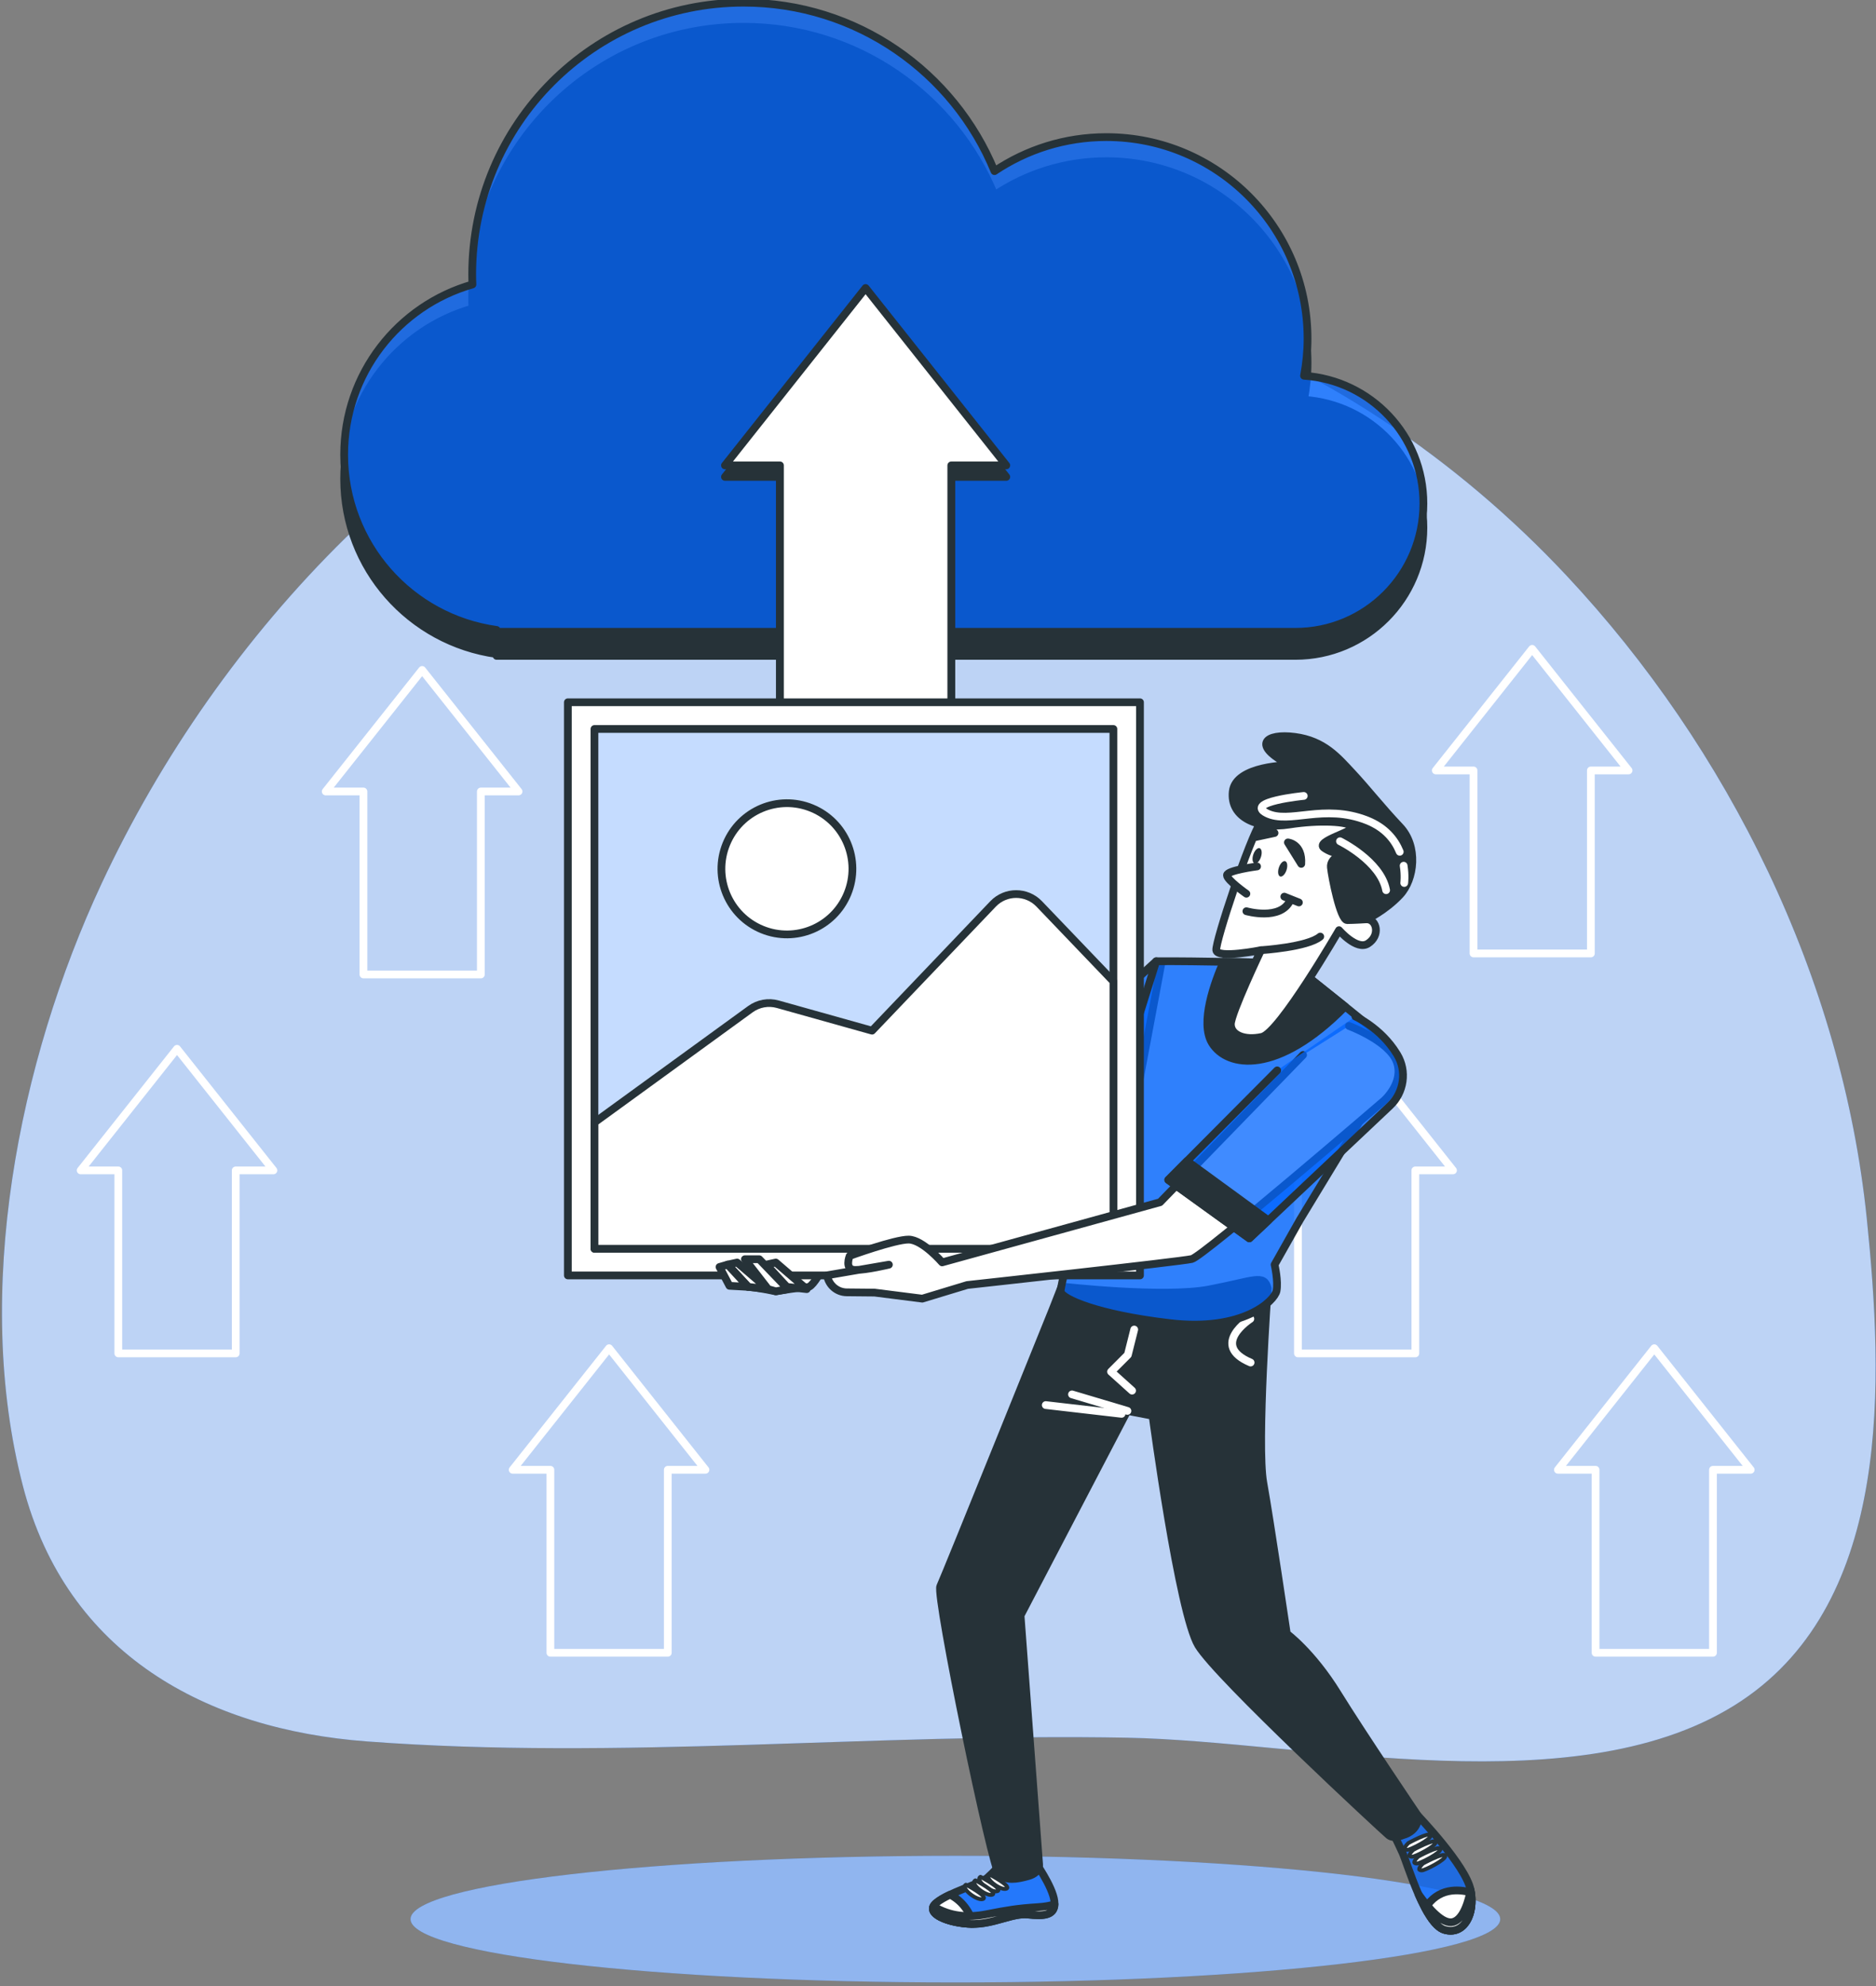 <svg width="342" height="362" viewBox="0 0 342 362" fill="none" xmlns="http://www.w3.org/2000/svg">
<rect x="0" y="0" width="342" height="362" fill="#808080" stroke="none"/>
<g clip-path="url(#clip0_550_2469)">
<path d="M285.608 104.943C245.498 62.098 184.676 36.896 127.243 56.968C79.47 73.665 39.964 115.027 18.482 161.13C3.369 193.559 -5.005 235.585 4.197 270.91C12.182 301.574 37.695 315.209 66.869 317.393C113.006 320.856 159.309 315.843 205.486 316.72C238.253 317.345 288.237 329.487 317.46 310.001C345.057 291.597 343.333 251.512 340.315 222.067C335.796 178.208 315.094 136.445 285.608 104.943Z" fill="#0064FF" fill-opacity="0.749"/>
<path opacity="0.7" d="M285.608 104.943C245.498 62.098 184.676 36.896 127.243 56.968C79.47 73.665 39.964 115.027 18.482 161.13C3.369 193.559 -5.005 235.585 4.197 270.91C12.182 301.574 37.695 315.209 66.869 317.393C113.006 320.856 159.309 315.843 205.486 316.72C238.253 317.345 288.237 329.487 317.46 310.001C345.057 291.597 343.333 251.512 340.315 222.067C335.796 178.208 315.094 136.445 285.608 104.943Z" fill="white"/>
<path d="M49.847 213.317L32.271 191.158L14.704 213.317H21.569V246.673H42.973V213.317H49.847Z" stroke="white" stroke-width="1.411" stroke-miterlimit="10" stroke-linecap="round" stroke-linejoin="round"/>
<path d="M264.886 213.317L247.319 191.158L229.743 213.317H236.618V246.673H258.021V213.317H264.886Z" stroke="white" stroke-width="1.411" stroke-miterlimit="10" stroke-linecap="round" stroke-linejoin="round"/>
<path d="M319.155 267.886L301.579 245.727L284.012 267.886H290.877V301.241H312.281V267.886H319.155Z" stroke="white" stroke-width="1.411" stroke-miterlimit="10" stroke-linecap="round" stroke-linejoin="round"/>
<path d="M296.894 140.423L279.318 118.264L261.751 140.423H268.626V173.778H290.02V140.423H296.894Z" stroke="white" stroke-width="1.411" stroke-miterlimit="10" stroke-linecap="round" stroke-linejoin="round"/>
<path d="M94.534 144.257L76.957 122.107L59.381 144.257H66.256V177.612H87.659V144.257H94.534Z" stroke="white" stroke-width="1.411" stroke-miterlimit="10" stroke-linecap="round" stroke-linejoin="round"/>
<path d="M128.607 267.886L111.04 245.727L93.463 267.886H100.338V301.241H121.741V267.886H128.607Z" stroke="white" stroke-width="1.411" stroke-miterlimit="10" stroke-linecap="round" stroke-linejoin="round"/>
<path d="M174.169 361.32C229.025 361.32 273.495 356.154 273.495 349.782C273.495 343.41 229.025 338.244 174.169 338.244C119.314 338.244 74.844 343.41 74.844 349.782C74.844 356.154 119.314 361.32 174.169 361.32Z" fill="#0064FF" fill-opacity="0.749"/>
<path opacity="0.5" d="M174.169 361.32C229.025 361.32 273.495 356.154 273.495 349.782C273.495 343.41 229.025 338.244 174.169 338.244C119.314 338.244 74.844 343.41 74.844 349.782C74.844 356.154 119.314 361.32 174.169 361.32Z" fill="white"/>
<path d="M237.728 72.875C238.137 70.681 238.37 68.428 238.37 66.117C238.37 45.82 221.943 29.377 201.688 29.377C194.142 29.377 187.13 31.669 181.297 35.58C173.897 17.556 156.203 4.877 135.549 4.877C108.225 4.877 86.082 27.055 86.082 54.422C86.082 55.037 86.101 55.632 86.13 56.237C72.634 60.089 62.74 72.505 62.74 87.261C62.74 103.578 74.835 117.027 90.532 119.202V119.544H236.15C249.043 119.544 259.492 109.079 259.492 96.166C259.501 83.789 249.88 73.685 237.728 72.875Z" fill="#263238" stroke="#263238" stroke-width="1.411" stroke-miterlimit="10" stroke-linecap="round" stroke-linejoin="round"/>
<path d="M237.728 68.487C238.137 66.292 238.37 64.039 238.37 61.728C238.37 41.432 221.943 24.988 201.688 24.988C194.142 24.988 187.13 27.28 181.297 31.191C173.897 13.167 156.203 0.488 135.549 0.488C108.225 0.488 86.082 22.667 86.082 50.034C86.082 50.648 86.101 51.243 86.13 51.848C72.634 55.7 62.74 68.116 62.74 82.873C62.74 99.189 74.835 112.639 90.532 114.814V115.155H236.15C249.043 115.155 259.492 104.69 259.492 91.777C259.501 79.4 249.88 69.296 237.728 68.487Z" fill="#0064FF" fill-opacity="0.749" stroke="#263238" stroke-width="1.411" stroke-miterlimit="10" stroke-linecap="round" stroke-linejoin="round"/>
<path d="M187.218 199.223L181.093 202.441C181.093 202.441 174.384 205.367 170.002 207.698C165.63 210.039 144.031 226.697 144.031 226.697L139.659 226.99L137.03 228.745C137.03 228.745 132.648 229.623 132.648 230.501C132.648 231.378 133.524 231.671 134.4 231.671C135.277 231.671 138.198 230.208 138.198 230.208C138.198 230.208 135.238 234.558 136.406 234.558C137.575 234.558 141.441 235.367 141.441 235.367C141.441 235.367 145.784 234.597 147.245 234.597C148.705 234.597 152.201 226.707 152.201 226.707C152.201 226.707 177.295 216.768 180.509 214.428C183.722 212.087 193.061 206.245 193.061 206.245L187.218 199.223Z" fill="white" stroke="#263238" stroke-width="1.411" stroke-miterlimit="10" stroke-linecap="round" stroke-linejoin="round"/>
<path d="M210.774 175.203L183.42 200.103L191.298 209.456L206.479 203.604L211.728 175.544L210.774 175.203Z" fill="#0064FF" fill-opacity="0.749" stroke="#263238" stroke-width="1.411" stroke-miterlimit="10" stroke-linecap="round" stroke-linejoin="round"/>
<path d="M187.072 196.775L183.42 200.101L191.298 209.454L196.011 207.631L187.072 196.775Z" fill="#263238" stroke="#263238" stroke-width="1.411" stroke-miterlimit="10" stroke-linecap="round" stroke-linejoin="round"/>
<path d="M258.518 330.957C258.518 330.957 267.204 340.008 268.09 344.446C268.976 348.883 266.853 352.785 263.309 351.721C259.764 350.658 256.57 339.657 255.684 337.697C254.798 335.746 253.736 333.61 253.736 333.61C253.736 333.61 256.395 330.07 258.518 330.957Z" fill="#0064FF" fill-opacity="0.749" stroke="#263238" stroke-width="1.411" stroke-miterlimit="10" stroke-linecap="round" stroke-linejoin="round"/>
<path d="M268.168 344.925C268.811 349.157 266.727 352.756 263.309 351.722C262.082 351.352 260.894 349.791 259.832 347.821C262.131 344.047 265.85 344.291 268.168 344.925Z" fill="white" stroke="#263238" stroke-width="1.411" stroke-miterlimit="10" stroke-linecap="round" stroke-linejoin="round"/>
<path d="M258.605 345.282C260.534 347.945 263.026 350.802 264.906 350.305C266.863 349.778 267.759 346.287 268.1 344.473C268.976 348.901 266.853 352.792 263.309 351.729C261.575 351.202 259.94 348.325 258.605 345.282Z" fill="white" stroke="#263238" stroke-width="1.411" stroke-miterlimit="10" stroke-linecap="round" stroke-linejoin="round"/>
<path d="M256.746 335.92C256.746 335.92 260.641 333.794 260.826 334.496C261.001 335.208 257.106 337.158 256.57 337.158C256.035 337.168 255.684 336.993 256.746 335.92Z" fill="white" stroke="#263238" stroke-width="0.706" stroke-miterlimit="10" stroke-linecap="round" stroke-linejoin="round"/>
<path d="M257.632 337.17C257.632 337.17 261.527 335.044 261.712 335.746C261.887 336.458 257.992 338.408 257.456 338.408C256.921 338.408 256.57 338.233 257.632 337.17Z" fill="white" stroke="#263238" stroke-width="0.706" stroke-miterlimit="10" stroke-linecap="round" stroke-linejoin="round"/>
<path d="M258.518 338.408C258.518 338.408 262.413 336.282 262.598 336.984C262.773 337.696 258.878 339.647 258.343 339.647C257.807 339.656 257.456 339.471 258.518 338.408Z" fill="white" stroke="#263238" stroke-width="0.706" stroke-miterlimit="10" stroke-linecap="round" stroke-linejoin="round"/>
<path d="M259.404 339.656C259.404 339.656 263.299 337.53 263.484 338.232C263.659 338.944 259.764 340.895 259.229 340.895C258.693 340.895 258.343 340.719 259.404 339.656Z" fill="white" stroke="#263238" stroke-width="0.706" stroke-miterlimit="10" stroke-linecap="round" stroke-linejoin="round"/>
<path d="M188.523 339.09C188.523 339.09 191.911 343.82 192.213 346.502C192.515 349.184 190.276 349.253 187.413 348.95C184.54 348.638 181.132 350.764 177.091 350.657C173.049 350.55 168.405 348.784 170.644 346.863C172.884 344.942 178.727 343.371 179.983 342.26C181.239 341.157 182.106 340.124 182.106 340.124L188.523 339.09Z" fill="#0064FF" fill-opacity="0.749" stroke="#263238" stroke-width="1.411" stroke-miterlimit="10" stroke-linecap="round" stroke-linejoin="round"/>
<path d="M170.644 346.859C171.277 346.323 172.192 345.806 173.205 345.328C175.903 346.694 177.003 349.2 177.431 350.653C177.315 350.653 177.207 350.663 177.091 350.653C173.059 350.556 168.404 348.781 170.644 346.859Z" fill="white" stroke="#263238" stroke-width="1.411" stroke-miterlimit="10" stroke-linecap="round" stroke-linejoin="round"/>
<path d="M180.362 341.633C180.362 341.633 184.521 343.808 183.469 344.237C182.417 344.666 179.252 342.228 180.362 341.633Z" fill="white" stroke="#263238" stroke-width="0.706" stroke-miterlimit="10" stroke-linecap="round" stroke-linejoin="round"/>
<path d="M178.746 342.076C178.746 342.076 182.904 344.251 181.852 344.68C180.801 345.109 177.646 342.671 178.746 342.076Z" fill="white" stroke="#263238" stroke-width="0.706" stroke-miterlimit="10" stroke-linecap="round" stroke-linejoin="round"/>
<path d="M177.811 342.719C177.811 342.719 181.969 344.894 180.918 345.323C179.866 345.752 176.711 343.314 177.811 342.719Z" fill="white" stroke="#263238" stroke-width="0.706" stroke-miterlimit="10" stroke-linecap="round" stroke-linejoin="round"/>
<path d="M176.097 343.51C176.097 343.51 180.255 345.685 179.204 346.114C178.152 346.533 174.997 344.095 176.097 343.51Z" fill="white" stroke="#263238" stroke-width="0.706" stroke-miterlimit="10" stroke-linecap="round" stroke-linejoin="round"/>
<path d="M170.177 347.459C173.225 349.331 176.477 349.546 179.847 348.892C183.586 348.161 185.533 347.829 189.117 347.605C190.626 347.517 191.61 347.293 192.243 347.078C192.165 349.195 190.061 349.234 187.413 348.951C184.54 348.639 181.132 350.765 177.091 350.658C173.478 350.57 169.388 349.136 170.177 347.459Z" fill="white" stroke="#263238" stroke-width="1.411" stroke-miterlimit="10" stroke-linecap="round" stroke-linejoin="round"/>
<path d="M231.116 234.831C231.116 234.831 229.071 263.349 230.307 270.264C231.544 277.189 234.592 297.768 234.592 297.768C234.592 297.768 239.198 301.142 243.804 308.594C248.41 316.045 258.508 330.957 258.508 330.957C258.508 330.957 258.859 333.62 255.674 334.507C255.674 334.507 254.077 335.219 253.191 334.507C252.305 333.795 222.001 305.755 218.457 299.894C214.912 294.032 210.121 258.043 210.121 258.043L205.515 257.156L186.049 294.432L189.428 339.745C189.428 339.745 189.701 341.305 187.471 341.939C185.251 342.563 183.479 342.797 182.154 341.666C180.83 340.525 170.566 290.892 171.414 289.126C172.261 287.361 191.931 238.567 191.931 238.567L193.528 234.48C193.528 234.48 212.137 236.606 220.463 235.017C228.818 233.407 230.405 232.169 231.116 234.831Z" fill="#263238" stroke="#263238" stroke-width="1.411" stroke-miterlimit="10" stroke-linecap="round" stroke-linejoin="round"/>
<path d="M205.535 257.156L195.427 254.143" stroke="white" stroke-width="1.411" stroke-miterlimit="10" stroke-linecap="round" stroke-linejoin="round"/>
<path d="M204.463 257.691L190.646 256.092" stroke="white" stroke-width="1.411" stroke-miterlimit="10" stroke-linecap="round" stroke-linejoin="round"/>
<path d="M227.941 240.381C227.941 240.381 220.463 245.15 227.99 248.339" stroke="white" stroke-width="1.411" stroke-miterlimit="10" stroke-linecap="round" stroke-linejoin="round"/>
<path d="M206.771 242.324L205.612 246.937L202.545 250.01L206.382 253.462" stroke="white" stroke-width="1.411" stroke-miterlimit="10" stroke-linecap="round" stroke-linejoin="round"/>
<path d="M250.581 187.775C243.765 182.235 235.303 175.535 235.303 175.535C235.303 175.535 217.356 175.125 210.773 175.203L201.523 204.775C201.523 204.775 193.012 234.239 193.372 235.477C193.723 236.716 199.75 239.564 213.218 241.153C226.685 242.753 232.352 237.067 232.713 235.292C233.063 233.517 232.362 230.503 232.362 230.503L236.968 222.34L252.208 197.235C254.107 194.124 253.415 190.077 250.581 187.775Z" fill="#0064FF" fill-opacity="0.749" stroke="#263238" stroke-width="1.411" stroke-miterlimit="10" stroke-linecap="round" stroke-linejoin="round"/>
<path d="M245.226 183.454C240.006 179.261 235.303 175.545 235.303 175.545C235.303 175.545 229.343 175.408 223.043 175.311C221.446 178.958 218.69 186.41 220.959 190.106C223.754 194.641 232.898 195.997 245.226 183.454Z" fill="#263238" stroke="#263238" stroke-width="1.411" stroke-miterlimit="10" stroke-linecap="round" stroke-linejoin="round"/>
<path d="M237.143 145.145C237.143 145.145 232.002 146.569 229.879 149.758C227.756 152.957 221.553 171.585 221.728 173.185C221.904 174.784 229.879 173.185 229.879 173.185C229.879 173.185 224.387 184.723 224.387 186.673C224.387 188.624 226.87 189.687 230.054 188.985C233.248 188.273 244.106 169.537 244.106 169.537C244.106 169.537 247.329 173.282 249.364 171.995C251.701 170.522 250.961 167.557 249.189 167.557C247.416 167.557 254.155 160.281 251.847 155.493C249.549 150.694 239.276 143.545 237.143 145.145Z" fill="white" stroke="#263238" stroke-width="1.411" stroke-miterlimit="10" stroke-linecap="round" stroke-linejoin="round"/>
<path d="M235.196 139.459C235.196 139.459 225.273 139.459 224.737 144.247C224.202 149.036 229.343 151.172 235.011 150.284C240.678 149.397 245.819 149.748 246.53 150.636C247.241 151.523 239.617 153.298 241.389 154.537C243.161 155.775 244.933 155.6 244.933 155.6C244.933 155.6 242.45 156.312 242.625 158.087C242.801 159.862 244.349 167.703 245.586 167.703C246.822 167.703 249.179 167.547 249.179 167.547C249.179 167.547 252.548 165.948 255.207 163.11C257.865 160.272 258.576 154.234 255.207 150.684C251.837 147.134 249.179 143.711 246.521 140.873C243.862 138.035 241.379 135.011 236.062 134.309C230.765 133.607 227.931 135.733 235.196 139.459Z" fill="#263238" stroke="#263238" stroke-width="1.411" stroke-miterlimit="10" stroke-linecap="round" stroke-linejoin="round"/>
<path d="M255.888 157.785C256.18 159.589 255.995 160.935 255.995 160.935" stroke="white" stroke-width="1.411" stroke-miterlimit="10" stroke-linecap="round" stroke-linejoin="round"/>
<path d="M237.679 145.066C237.679 145.066 226.802 146.129 230.911 148.207C235.02 150.284 241.311 146.393 249.228 149.533C252.578 150.86 254.301 153.103 255.178 155.249" stroke="white" stroke-width="1.411" stroke-miterlimit="10" stroke-linecap="round" stroke-linejoin="round"/>
<path d="M244.281 153.326C244.281 153.326 251.711 156.964 252.694 162.25" stroke="white" stroke-width="1.411" stroke-miterlimit="10" stroke-linecap="round" stroke-linejoin="round"/>
<path d="M229.879 173.186C229.879 173.186 238.39 172.65 240.688 170.699" stroke="#263238" stroke-width="1.411" stroke-miterlimit="10" stroke-linecap="round" stroke-linejoin="round"/>
<path d="M227.22 166.081C227.22 166.081 233.423 167.857 235.196 164.131" stroke="#263238" stroke-width="1.411" stroke-miterlimit="10" stroke-linecap="round" stroke-linejoin="round"/>
<path d="M234.134 163.422L236.793 164.485" stroke="#263238" stroke-width="1.411" stroke-miterlimit="10" stroke-linecap="round" stroke-linejoin="round"/>
<path d="M229.168 157.92C229.168 157.92 223.676 158.632 223.676 159.519C223.676 160.407 227.22 162.894 227.22 162.894" fill="white"/>
<path d="M229.168 157.92C229.168 157.92 223.676 158.632 223.676 159.519C223.676 160.407 227.22 162.894 227.22 162.894" stroke="#263238" stroke-width="1.411" stroke-miterlimit="10" stroke-linecap="round" stroke-linejoin="round"/>
<path d="M229.869 156.214C229.616 156.985 229.09 157.502 228.71 157.375C228.331 157.248 228.223 156.517 228.477 155.756C228.73 154.985 229.256 154.469 229.635 154.595C230.025 154.722 230.122 155.444 229.869 156.214Z" fill="#263238"/>
<path d="M234.534 158.585C234.28 159.356 233.764 159.873 233.375 159.746C232.995 159.619 232.888 158.888 233.141 158.127C233.394 157.357 233.91 156.84 234.3 156.966C234.68 157.093 234.787 157.815 234.534 158.585Z" fill="#263238"/>
<path d="M234.787 153.543C234.787 153.543 237.465 153.787 237.221 157.454L234.787 153.543Z" fill="#263238" stroke="#263238" stroke-width="1.411" stroke-miterlimit="10" stroke-linecap="round" stroke-linejoin="round"/>
<path d="M232.352 151.824C232.352 151.824 230.892 149.873 228.934 152.555L232.352 151.824Z" fill="#263238" stroke="#263238" stroke-width="1.411" stroke-miterlimit="10" stroke-linecap="round" stroke-linejoin="round"/>
<path d="M183.45 86.919L157.8 54.588L132.161 86.919H142.191V135.597H173.42V86.919H183.45Z" fill="#263238" stroke="#263238" stroke-width="1.411" stroke-miterlimit="10" stroke-linecap="round" stroke-linejoin="round"/>
<path d="M183.45 84.822L157.8 52.49L132.161 84.822H142.191V133.499H173.42V84.822H183.45Z" fill="white" stroke="#263238" stroke-width="1.411" stroke-miterlimit="10" stroke-linecap="round" stroke-linejoin="round"/>
<path d="M207.823 127.998H103.522V232.463H207.823V127.998Z" fill="white" stroke="#263238" stroke-width="1.411" stroke-miterlimit="10" stroke-linecap="round" stroke-linejoin="round"/>
<path d="M202.974 132.863H108.371V227.614H202.974V132.863Z" fill="#C5DCFF" stroke="#263238" stroke-width="1.411" stroke-miterlimit="10" stroke-linecap="round" stroke-linejoin="round"/>
<path d="M181.034 164.756L158.978 187.851L141.791 183.033C140.077 182.555 138.246 182.887 136.805 183.93L108.381 204.577V227.604H202.983V178.878L189.448 164.746C187.15 162.356 183.323 162.356 181.034 164.756Z" fill="white" stroke="#263238" stroke-width="1.411" stroke-miterlimit="10" stroke-linecap="round" stroke-linejoin="round"/>
<path d="M154.503 162.892C157.007 156.783 154.093 149.797 147.993 147.289C141.894 144.781 134.919 147.7 132.415 153.809C129.91 159.919 132.825 166.904 138.925 169.412C145.024 171.921 151.999 169.001 154.503 162.892Z" fill="white" stroke="#263238" stroke-width="1.411" stroke-miterlimit="10" stroke-linecap="round" stroke-linejoin="round"/>
<path d="M237.552 192.28L211.484 219.121L171.754 230.083C171.754 230.083 168.21 225.958 165.658 225.928C163.097 225.909 154.898 228.903 154.898 228.903C154.898 228.903 153.856 231.458 155.901 231.468C157.946 231.488 162.046 230.503 162.046 230.503L150.779 232.443C151.062 234.218 152.581 235.535 154.372 235.545L159.446 235.594L168.132 236.696L176.331 234.209C176.331 234.209 215.233 229.956 217.278 229.469C219.323 228.971 252.315 200.6 252.315 200.6C252.315 200.6 256.044 197.313 254.623 193.499C253.201 189.686 245.927 186.994 245.927 186.994" fill="white"/>
<path d="M237.552 192.28L211.484 219.121L171.754 230.083C171.754 230.083 168.21 225.958 165.658 225.928C163.097 225.909 154.898 228.903 154.898 228.903C154.898 228.903 153.856 231.458 155.901 231.468C157.946 231.488 162.046 230.503 162.046 230.503L150.779 232.443C151.062 234.218 152.581 235.535 154.372 235.545L159.446 235.594L168.132 236.696L176.331 234.209C176.331 234.209 215.233 229.956 217.278 229.469C219.323 228.971 252.315 200.6 252.315 200.6C252.315 200.6 256.044 197.313 254.623 193.499C253.201 189.686 245.927 186.994 245.927 186.994" stroke="#263238" stroke-width="1.411" stroke-miterlimit="10" stroke-linecap="round" stroke-linejoin="round"/>
<path d="M232.839 195.089L212.974 215.053L227.756 225.714L253.396 201.536C255.966 199.117 256.531 195.225 254.71 192.202C254.681 192.153 254.652 192.104 254.623 192.065C251.75 187.364 247.095 185.277 247.095 185.277" fill="#0064FF" fill-opacity="0.749"/>
<path d="M232.839 195.089L212.974 215.053L227.756 225.714L253.396 201.536C255.966 199.117 256.531 195.225 254.71 192.202C254.681 192.153 254.652 192.104 254.623 192.065C251.75 187.364 247.095 185.277 247.095 185.277" stroke="#263238" stroke-width="1.411" stroke-miterlimit="10" stroke-linecap="round" stroke-linejoin="round"/>
<path d="M227.756 225.703L231.233 222.425L216.402 211.6L212.974 215.052L227.756 225.703Z" fill="#263238" stroke="#263238" stroke-width="1.411" stroke-miterlimit="10" stroke-linecap="round" stroke-linejoin="round"/>
<path d="M132.648 230.492L136.397 234.549L140.029 234.959L134.381 230.111L132.648 230.492Z" fill="white" stroke="#263238" stroke-width="1.411" stroke-miterlimit="10" stroke-linecap="round" stroke-linejoin="round"/>
<path d="M139.698 230.492L143.447 234.549L147.069 234.959L141.431 230.111L139.698 230.492Z" fill="white" stroke="#263238" stroke-width="1.411" stroke-miterlimit="10" stroke-linecap="round" stroke-linejoin="round"/>
<path d="M140.029 234.96L135.793 229.508H138.412L143.651 234.96L141.431 235.36L140.029 234.96Z" fill="white" stroke="#263238" stroke-width="1.411" stroke-miterlimit="10" stroke-linecap="round" stroke-linejoin="round"/>
<path d="M131.167 230.921L132.979 234.354L136.397 234.549L132.648 230.492L131.167 230.921Z" fill="white" stroke="#263238" stroke-width="1.411" stroke-miterlimit="10" stroke-linecap="round" stroke-linejoin="round"/>
</g>
<defs>
<clipPath id="clip0_550_2469">
<rect width="341.562" height="361.321" fill="white" transform="translate(0.36)"/>
</clipPath>
</defs>
</svg>

